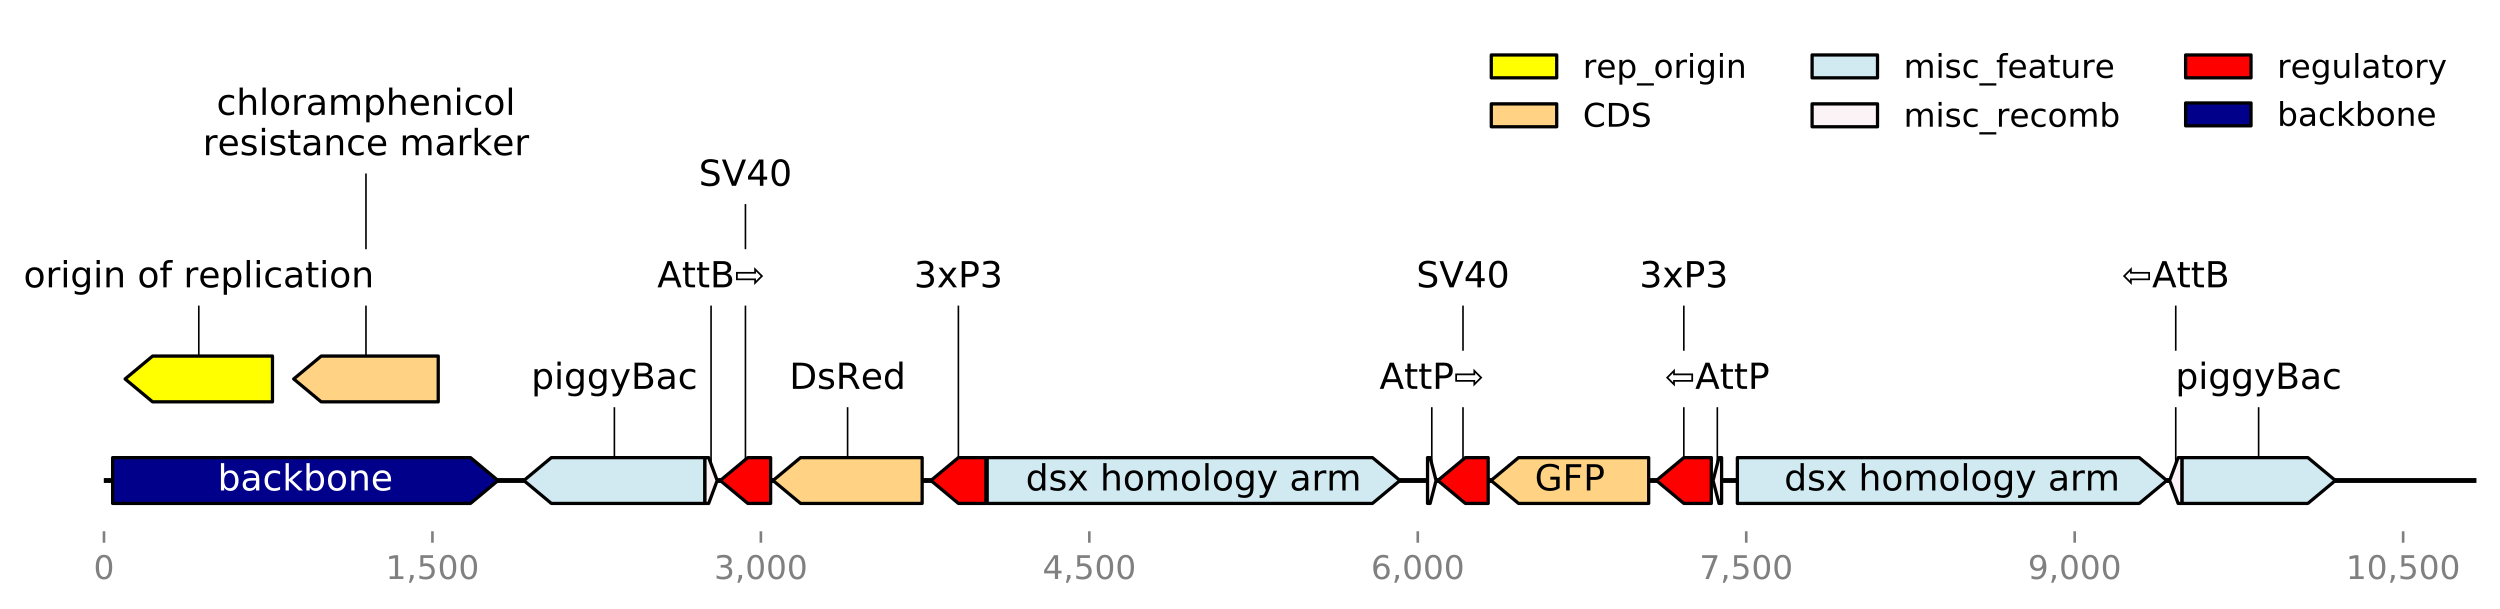 <?xml version="1.0" encoding="utf-8" standalone="no"?>
<!DOCTYPE svg PUBLIC "-//W3C//DTD SVG 1.1//EN"
  "http://www.w3.org/Graphics/SVG/1.1/DTD/svg11.dtd">
<!-- Created with matplotlib (https://matplotlib.org/) -->
<svg height="186.31pt" version="1.1" viewBox="0 0 764.337 186.31" width="764.337pt" xmlns="http://www.w3.org/2000/svg" xmlns:xlink="http://www.w3.org/1999/xlink">
 <defs>
  <style type="text/css">
*{stroke-linecap:butt;stroke-linejoin:round;}
  </style>
 </defs>
 <g id="figure_1">
  <g id="patch_1">
   <path d="M 0 186.31 
L 764.337 186.31 
L 764.337 0 
L 0 0 
z
" style="fill:#ffffff;"/>
  </g>
  <g id="axes_1">
   <g id="line2d_1">
    <path clip-path="url(#p35cccbe21a)" d="M 31.737 146.909 
L 757.137 146.909 
" style="fill:none;stroke:#000000;stroke-linecap:square;stroke-width:1.5;"/>
   </g>
   <g id="line2d_2">
    <path clip-path="url(#p35cccbe21a)" d="M 187.841 115.862 
L 187.841 146.909 
" style="fill:none;stroke:#000000;stroke-linecap:square;stroke-width:0.5;"/>
   </g>
   <g id="line2d_3">
    <path clip-path="url(#p35cccbe21a)" d="M 690.539 115.862 
L 690.539 146.909 
" style="fill:none;stroke:#000000;stroke-linecap:square;stroke-width:0.5;"/>
   </g>
   <g id="line2d_4">
    <path clip-path="url(#p35cccbe21a)" d="M 259.139 115.862 
L 259.139 146.909 
" style="fill:none;stroke:#000000;stroke-linecap:square;stroke-width:0.5;"/>
   </g>
   <g id="line2d_5">
    <path clip-path="url(#p35cccbe21a)" d="M 60.778 84.816 
L 60.778 115.862 
" style="fill:none;stroke:#000000;stroke-linecap:square;stroke-width:0.5;"/>
   </g>
   <g id="line2d_6">
    <path clip-path="url(#p35cccbe21a)" d="M 111.891 38.246 
L 111.891 115.862 
" style="fill:none;stroke:#000000;stroke-linecap:square;stroke-width:0.5;"/>
   </g>
   <g id="line2d_7">
    <path clip-path="url(#p35cccbe21a)" d="M 293.013 84.816 
L 293.013 146.909 
" style="fill:none;stroke:#000000;stroke-linecap:square;stroke-width:0.5;"/>
   </g>
   <g id="line2d_8">
    <path clip-path="url(#p35cccbe21a)" d="M 514.805 84.816 
L 514.805 146.909 
" style="fill:none;stroke:#000000;stroke-linecap:square;stroke-width:0.5;"/>
   </g>
   <g id="line2d_9">
    <path clip-path="url(#p35cccbe21a)" d="M 227.908 53.77 
L 227.908 146.909 
" style="fill:none;stroke:#000000;stroke-linecap:square;stroke-width:0.5;"/>
   </g>
   <g id="line2d_10">
    <path clip-path="url(#p35cccbe21a)" d="M 447.29 84.816 
L 447.29 146.909 
" style="fill:none;stroke:#000000;stroke-linecap:square;stroke-width:0.5;"/>
   </g>
   <g id="line2d_11">
    <path clip-path="url(#p35cccbe21a)" d="M 217.398 84.816 
L 217.398 146.909 
" style="fill:none;stroke:#000000;stroke-linecap:square;stroke-width:0.5;"/>
   </g>
   <g id="line2d_12">
    <path clip-path="url(#p35cccbe21a)" d="M 665.2 84.816 
L 665.2 146.909 
" style="fill:none;stroke:#000000;stroke-linecap:square;stroke-width:0.5;"/>
   </g>
   <g id="line2d_13">
    <path clip-path="url(#p35cccbe21a)" d="M 437.751 115.862 
L 437.751 146.909 
" style="fill:none;stroke:#000000;stroke-linecap:square;stroke-width:0.5;"/>
   </g>
   <g id="line2d_14">
    <path clip-path="url(#p35cccbe21a)" d="M 525.048 115.862 
L 525.048 146.909 
" style="fill:none;stroke:#000000;stroke-linecap:square;stroke-width:0.5;"/>
   </g>
   <g id="patch_2">
    <path clip-path="url(#p35cccbe21a)" d="M 531.174 139.909 
Q 592.614 139.909 654.053 139.909 
L 654.053 139.909 
Q 658.254 143.409 662.455 146.909 
Q 658.254 150.409 654.053 153.909 
L 654.053 153.909 
Q 592.614 153.909 531.174 153.909 
L 531.174 139.909 
z
" style="fill:#d1e9f1;stroke:#000000;stroke-linecap:round;"/>
   </g>
   <g id="patch_3">
    <path clip-path="url(#p35cccbe21a)" d="M 301.817 139.909 
Q 360.714 139.909 419.611 139.909 
L 419.611 139.909 
Q 423.81 143.409 428.01 146.909 
Q 423.81 150.409 419.611 153.909 
L 419.611 153.909 
Q 360.714 153.909 301.817 153.909 
L 301.817 139.909 
z
" style="fill:#d1e9f1;stroke:#000000;stroke-linecap:round;"/>
   </g>
   <g id="patch_4">
    <path clip-path="url(#p35cccbe21a)" d="M 34.434 139.909 
Q 89.145 139.909 143.856 139.909 
L 143.856 139.909 
Q 148.058 143.409 152.259 146.909 
Q 148.058 150.409 143.856 153.909 
L 143.856 153.909 
Q 89.145 153.909 34.434 153.909 
L 34.434 139.909 
z
" style="fill:#00008b;stroke:#000000;stroke-linecap:round;"/>
   </g>
   <g id="patch_5">
    <path clip-path="url(#p35cccbe21a)" d="M 215.523 153.909 
Q 192.04 153.909 168.556 153.909 
L 168.556 153.909 
Q 164.358 150.409 160.159 146.909 
Q 164.358 143.409 168.556 139.909 
L 168.556 139.909 
Q 192.04 139.909 215.523 139.909 
L 215.523 153.909 
z
" style="fill:#d1e9f1;stroke:#000000;stroke-linecap:round;"/>
   </g>
   <g id="patch_6">
    <path clip-path="url(#p35cccbe21a)" d="M 504.061 153.909 
Q 484.16 153.909 464.259 153.909 
L 464.259 153.909 
Q 460.059 150.409 455.86 146.909 
Q 460.059 143.409 464.259 139.909 
L 464.259 139.909 
Q 484.16 139.909 504.061 139.909 
L 504.061 153.909 
z
" style="fill:#ffd383;stroke:#000000;stroke-linecap:round;"/>
   </g>
   <g id="patch_7">
    <path clip-path="url(#p35cccbe21a)" d="M 667.074 139.909 
Q 686.338 139.909 705.602 139.909 
L 705.602 139.909 
Q 709.803 143.409 714.003 146.909 
Q 709.803 150.409 705.602 153.909 
L 705.602 153.909 
Q 686.338 153.909 667.074 153.909 
L 667.074 139.909 
z
" style="fill:#d1e9f1;stroke:#000000;stroke-linecap:round;"/>
   </g>
   <g id="patch_8">
    <path clip-path="url(#p35cccbe21a)" d="M 281.934 153.909 
Q 263.339 153.909 244.744 153.909 
L 244.744 153.909 
Q 240.544 150.409 236.344 146.909 
Q 240.544 143.409 244.744 139.909 
L 244.744 139.909 
Q 263.339 139.909 281.934 139.909 
L 281.934 153.909 
z
" style="fill:#ffd383;stroke:#000000;stroke-linecap:round;"/>
   </g>
   <g id="patch_9">
    <path clip-path="url(#p35cccbe21a)" d="M 83.305 122.862 
Q 64.978 122.862 46.651 122.862 
L 46.651 122.862 
Q 42.451 119.362 38.25 115.862 
Q 42.451 112.362 46.651 108.862 
L 46.651 108.862 
Q 64.978 108.862 83.305 108.862 
L 83.305 122.862 
z
" style="fill:#ffff00;stroke:#000000;stroke-linecap:round;"/>
   </g>
   <g id="patch_10">
    <path clip-path="url(#p35cccbe21a)" d="M 133.983 122.862 
Q 116.091 122.862 98.199 122.862 
L 98.199 122.862 
Q 93.999 119.362 89.799 115.862 
Q 93.999 112.362 98.199 108.862 
L 98.199 108.862 
Q 116.091 108.862 133.983 108.862 
L 133.983 122.862 
z
" style="fill:#ffd383;stroke:#000000;stroke-linecap:round;"/>
   </g>
   <g id="patch_11">
    <path clip-path="url(#p35cccbe21a)" d="M 301.415 153.909 
Q 297.212 153.909 293.009 153.909 
L 293.009 153.909 
Q 288.81 150.409 284.612 146.909 
Q 288.81 143.409 293.009 139.909 
L 293.009 139.909 
Q 297.212 139.909 301.415 139.909 
L 301.415 153.909 
z
" style="fill:#ff0000;stroke:#000000;stroke-linecap:round;"/>
   </g>
   <g id="patch_12">
    <path clip-path="url(#p35cccbe21a)" d="M 523.207 153.909 
Q 519.004 153.909 514.801 153.909 
L 514.801 153.909 
Q 510.603 150.409 506.404 146.909 
Q 510.603 143.409 514.801 139.909 
L 514.801 139.909 
Q 519.004 139.909 523.207 139.909 
L 523.207 153.909 
z
" style="fill:#ff0000;stroke:#000000;stroke-linecap:round;"/>
   </g>
   <g id="patch_13">
    <path clip-path="url(#p35cccbe21a)" d="M 235.607 153.909 
Q 232.109 153.909 228.611 153.909 
L 228.611 153.909 
Q 224.41 150.409 220.21 146.909 
Q 224.41 143.409 228.611 139.909 
L 228.611 139.909 
Q 232.109 139.909 235.607 139.909 
L 235.607 153.909 
z
" style="fill:#ff0000;stroke:#000000;stroke-linecap:round;"/>
   </g>
   <g id="patch_14">
    <path clip-path="url(#p35cccbe21a)" d="M 454.989 153.909 
Q 451.491 153.909 447.993 153.909 
L 447.993 153.909 
Q 443.793 150.409 439.592 146.909 
Q 443.793 143.409 447.993 139.909 
L 447.993 139.909 
Q 451.491 139.909 454.989 139.909 
L 454.989 153.909 
z
" style="fill:#ff0000;stroke:#000000;stroke-linecap:round;"/>
   </g>
   <g id="patch_15">
    <path clip-path="url(#p35cccbe21a)" d="M 215.523 139.909 
Q 216.096 139.909 216.669 139.909 
L 216.669 139.909 
Q 217.971 143.409 219.272 146.909 
Q 217.971 150.409 216.669 153.909 
L 216.669 153.909 
Q 216.096 153.909 215.523 153.909 
L 215.523 139.909 
z
" style="fill:#fbf3f6;stroke:#000000;stroke-linecap:round;"/>
   </g>
   <g id="patch_16">
    <path clip-path="url(#p35cccbe21a)" d="M 667.074 153.909 
Q 666.501 153.909 665.928 153.909 
L 665.928 153.909 
Q 664.627 150.409 663.325 146.909 
Q 664.627 143.409 665.928 139.909 
L 665.928 139.909 
Q 666.501 139.909 667.074 139.909 
L 667.074 153.909 
z
" style="fill:#fbf3f6;stroke:#000000;stroke-linecap:round;"/>
   </g>
   <g id="patch_17">
    <path clip-path="url(#p35cccbe21a)" d="M 436.445 139.909 
Q 436.844 139.909 437.243 139.909 
L 437.243 139.909 
Q 438.15 143.409 439.056 146.909 
Q 438.15 150.409 437.243 153.909 
L 437.243 153.909 
Q 436.844 153.909 436.445 153.909 
L 436.445 139.909 
z
" style="fill:#fbf3f6;stroke:#000000;stroke-linecap:round;"/>
   </g>
   <g id="patch_18">
    <path clip-path="url(#p35cccbe21a)" d="M 526.354 153.909 
Q 525.955 153.909 525.556 153.909 
L 525.556 153.909 
Q 524.649 150.409 523.743 146.909 
Q 524.649 143.409 525.556 139.909 
L 525.556 139.909 
Q 525.955 139.909 526.354 139.909 
L 526.354 153.909 
z
" style="fill:#fbf3f6;stroke:#000000;stroke-linecap:round;"/>
   </g>
   <g id="matplotlib.axis_1">
    <g id="xtick_1">
     <g id="line2d_15">
      <defs>
       <path d="M 0 0 
L 0 3.5 
" id="m5d78710457" style="stroke:#808080;stroke-width:0.8;"/>
      </defs>
      <g>
       <use style="fill:#808080;stroke:#808080;stroke-width:0.8;" x="31.79" xlink:href="#m5d78710457" y="162.432"/>
      </g>
     </g>
     <g id="text_1">
      <!-- 0 -->
      <defs>
       <path d="M 31.781 66.406 
Q 24.172 66.406 20.328 58.906 
Q 16.5 51.422 16.5 36.375 
Q 16.5 21.391 20.328 13.891 
Q 24.172 6.391 31.781 6.391 
Q 39.453 6.391 43.281 13.891 
Q 47.125 21.391 47.125 36.375 
Q 47.125 51.422 43.281 58.906 
Q 39.453 66.406 31.781 66.406 
z
M 31.781 74.219 
Q 44.047 74.219 50.516 64.516 
Q 56.984 54.828 56.984 36.375 
Q 56.984 17.969 50.516 8.266 
Q 44.047 -1.422 31.781 -1.422 
Q 19.531 -1.422 13.062 8.266 
Q 6.594 17.969 6.594 36.375 
Q 6.594 54.828 13.062 64.516 
Q 19.531 74.219 31.781 74.219 
z
" id="DejaVuSans-48"/>
      </defs>
      <g style="fill:#808080;" transform="translate(28.609 177.03)scale(0.1 -0.1)">
       <use xlink:href="#DejaVuSans-48"/>
      </g>
     </g>
    </g>
    <g id="xtick_2">
     <g id="line2d_16">
      <g>
       <use style="fill:#808080;stroke:#808080;stroke-width:0.8;" x="132.209" xlink:href="#m5d78710457" y="162.432"/>
      </g>
     </g>
     <g id="text_2">
      <!-- 1,500 -->
      <defs>
       <path d="M 12.406 8.297 
L 28.516 8.297 
L 28.516 63.922 
L 10.984 60.406 
L 10.984 69.391 
L 28.422 72.906 
L 38.281 72.906 
L 38.281 8.297 
L 54.391 8.297 
L 54.391 0 
L 12.406 0 
z
" id="DejaVuSans-49"/>
       <path d="M 11.719 12.406 
L 22.016 12.406 
L 22.016 4 
L 14.016 -11.625 
L 7.719 -11.625 
L 11.719 4 
z
" id="DejaVuSans-44"/>
       <path d="M 10.797 72.906 
L 49.516 72.906 
L 49.516 64.594 
L 19.828 64.594 
L 19.828 46.734 
Q 21.969 47.469 24.109 47.828 
Q 26.266 48.188 28.422 48.188 
Q 40.625 48.188 47.75 41.5 
Q 54.891 34.812 54.891 23.391 
Q 54.891 11.625 47.562 5.094 
Q 40.234 -1.422 26.906 -1.422 
Q 22.312 -1.422 17.547 -0.641 
Q 12.797 0.141 7.719 1.703 
L 7.719 11.625 
Q 12.109 9.234 16.797 8.062 
Q 21.484 6.891 26.703 6.891 
Q 35.156 6.891 40.078 11.328 
Q 45.016 15.766 45.016 23.391 
Q 45.016 31 40.078 35.438 
Q 35.156 39.891 26.703 39.891 
Q 22.75 39.891 18.812 39.016 
Q 14.891 38.141 10.797 36.281 
z
" id="DejaVuSans-53"/>
      </defs>
      <g style="fill:#808080;" transform="translate(117.895 177.03)scale(0.1 -0.1)">
       <use xlink:href="#DejaVuSans-49"/>
       <use x="63.623" xlink:href="#DejaVuSans-44"/>
       <use x="95.41" xlink:href="#DejaVuSans-53"/>
       <use x="159.033" xlink:href="#DejaVuSans-48"/>
       <use x="222.656" xlink:href="#DejaVuSans-48"/>
      </g>
     </g>
    </g>
    <g id="xtick_3">
     <g id="line2d_17">
      <g>
       <use style="fill:#808080;stroke:#808080;stroke-width:0.8;" x="232.628" xlink:href="#m5d78710457" y="162.432"/>
      </g>
     </g>
     <g id="text_3">
      <!-- 3,000 -->
      <defs>
       <path d="M 40.578 39.312 
Q 47.656 37.797 51.625 33 
Q 55.609 28.219 55.609 21.188 
Q 55.609 10.406 48.188 4.484 
Q 40.766 -1.422 27.094 -1.422 
Q 22.516 -1.422 17.656 -0.516 
Q 12.797 0.391 7.625 2.203 
L 7.625 11.719 
Q 11.719 9.328 16.594 8.109 
Q 21.484 6.891 26.812 6.891 
Q 36.078 6.891 40.938 10.547 
Q 45.797 14.203 45.797 21.188 
Q 45.797 27.641 41.281 31.266 
Q 36.766 34.906 28.719 34.906 
L 20.219 34.906 
L 20.219 43.016 
L 29.109 43.016 
Q 36.375 43.016 40.234 45.922 
Q 44.094 48.828 44.094 54.297 
Q 44.094 59.906 40.109 62.906 
Q 36.141 65.922 28.719 65.922 
Q 24.656 65.922 20.016 65.031 
Q 15.375 64.156 9.812 62.312 
L 9.812 71.094 
Q 15.438 72.656 20.344 73.438 
Q 25.25 74.219 29.594 74.219 
Q 40.828 74.219 47.359 69.109 
Q 53.906 64.016 53.906 55.328 
Q 53.906 49.266 50.438 45.094 
Q 46.969 40.922 40.578 39.312 
z
" id="DejaVuSans-51"/>
      </defs>
      <g style="fill:#808080;" transform="translate(218.314 177.03)scale(0.1 -0.1)">
       <use xlink:href="#DejaVuSans-51"/>
       <use x="63.623" xlink:href="#DejaVuSans-44"/>
       <use x="95.41" xlink:href="#DejaVuSans-48"/>
       <use x="159.033" xlink:href="#DejaVuSans-48"/>
       <use x="222.656" xlink:href="#DejaVuSans-48"/>
      </g>
     </g>
    </g>
    <g id="xtick_4">
     <g id="line2d_18">
      <g>
       <use style="fill:#808080;stroke:#808080;stroke-width:0.8;" x="333.047" xlink:href="#m5d78710457" y="162.432"/>
      </g>
     </g>
     <g id="text_4">
      <!-- 4,500 -->
      <defs>
       <path d="M 37.797 64.312 
L 12.891 25.391 
L 37.797 25.391 
z
M 35.203 72.906 
L 47.609 72.906 
L 47.609 25.391 
L 58.016 25.391 
L 58.016 17.188 
L 47.609 17.188 
L 47.609 0 
L 37.797 0 
L 37.797 17.188 
L 4.891 17.188 
L 4.891 26.703 
z
" id="DejaVuSans-52"/>
      </defs>
      <g style="fill:#808080;" transform="translate(318.733 177.03)scale(0.1 -0.1)">
       <use xlink:href="#DejaVuSans-52"/>
       <use x="63.623" xlink:href="#DejaVuSans-44"/>
       <use x="95.41" xlink:href="#DejaVuSans-53"/>
       <use x="159.033" xlink:href="#DejaVuSans-48"/>
       <use x="222.656" xlink:href="#DejaVuSans-48"/>
      </g>
     </g>
    </g>
    <g id="xtick_5">
     <g id="line2d_19">
      <g>
       <use style="fill:#808080;stroke:#808080;stroke-width:0.8;" x="433.466" xlink:href="#m5d78710457" y="162.432"/>
      </g>
     </g>
     <g id="text_5">
      <!-- 6,000 -->
      <defs>
       <path d="M 33.016 40.375 
Q 26.375 40.375 22.484 35.828 
Q 18.609 31.297 18.609 23.391 
Q 18.609 15.531 22.484 10.953 
Q 26.375 6.391 33.016 6.391 
Q 39.656 6.391 43.531 10.953 
Q 47.406 15.531 47.406 23.391 
Q 47.406 31.297 43.531 35.828 
Q 39.656 40.375 33.016 40.375 
z
M 52.594 71.297 
L 52.594 62.312 
Q 48.875 64.062 45.094 64.984 
Q 41.312 65.922 37.594 65.922 
Q 27.828 65.922 22.672 59.328 
Q 17.531 52.734 16.797 39.406 
Q 19.672 43.656 24.016 45.922 
Q 28.375 48.188 33.594 48.188 
Q 44.578 48.188 50.953 41.516 
Q 57.328 34.859 57.328 23.391 
Q 57.328 12.156 50.688 5.359 
Q 44.047 -1.422 33.016 -1.422 
Q 20.359 -1.422 13.672 8.266 
Q 6.984 17.969 6.984 36.375 
Q 6.984 53.656 15.188 63.938 
Q 23.391 74.219 37.203 74.219 
Q 40.922 74.219 44.703 73.484 
Q 48.484 72.75 52.594 71.297 
z
" id="DejaVuSans-54"/>
      </defs>
      <g style="fill:#808080;" transform="translate(419.152 177.03)scale(0.1 -0.1)">
       <use xlink:href="#DejaVuSans-54"/>
       <use x="63.623" xlink:href="#DejaVuSans-44"/>
       <use x="95.41" xlink:href="#DejaVuSans-48"/>
       <use x="159.033" xlink:href="#DejaVuSans-48"/>
       <use x="222.656" xlink:href="#DejaVuSans-48"/>
      </g>
     </g>
    </g>
    <g id="xtick_6">
     <g id="line2d_20">
      <g>
       <use style="fill:#808080;stroke:#808080;stroke-width:0.8;" x="533.885" xlink:href="#m5d78710457" y="162.432"/>
      </g>
     </g>
     <g id="text_6">
      <!-- 7,500 -->
      <defs>
       <path d="M 8.203 72.906 
L 55.078 72.906 
L 55.078 68.703 
L 28.609 0 
L 18.312 0 
L 43.219 64.594 
L 8.203 64.594 
z
" id="DejaVuSans-55"/>
      </defs>
      <g style="fill:#808080;" transform="translate(519.571 177.03)scale(0.1 -0.1)">
       <use xlink:href="#DejaVuSans-55"/>
       <use x="63.623" xlink:href="#DejaVuSans-44"/>
       <use x="95.41" xlink:href="#DejaVuSans-53"/>
       <use x="159.033" xlink:href="#DejaVuSans-48"/>
       <use x="222.656" xlink:href="#DejaVuSans-48"/>
      </g>
     </g>
    </g>
    <g id="xtick_7">
     <g id="line2d_21">
      <g>
       <use style="fill:#808080;stroke:#808080;stroke-width:0.8;" x="634.304" xlink:href="#m5d78710457" y="162.432"/>
      </g>
     </g>
     <g id="text_7">
      <!-- 9,000 -->
      <defs>
       <path d="M 10.984 1.516 
L 10.984 10.5 
Q 14.703 8.734 18.5 7.812 
Q 22.312 6.891 25.984 6.891 
Q 35.75 6.891 40.891 13.453 
Q 46.047 20.016 46.781 33.406 
Q 43.953 29.203 39.594 26.953 
Q 35.25 24.703 29.984 24.703 
Q 19.047 24.703 12.672 31.312 
Q 6.297 37.938 6.297 49.422 
Q 6.297 60.641 12.938 67.422 
Q 19.578 74.219 30.609 74.219 
Q 43.266 74.219 49.922 64.516 
Q 56.594 54.828 56.594 36.375 
Q 56.594 19.141 48.406 8.859 
Q 40.234 -1.422 26.422 -1.422 
Q 22.703 -1.422 18.891 -0.688 
Q 15.094 0.047 10.984 1.516 
z
M 30.609 32.422 
Q 37.25 32.422 41.125 36.953 
Q 45.016 41.5 45.016 49.422 
Q 45.016 57.281 41.125 61.844 
Q 37.25 66.406 30.609 66.406 
Q 23.969 66.406 20.094 61.844 
Q 16.219 57.281 16.219 49.422 
Q 16.219 41.5 20.094 36.953 
Q 23.969 32.422 30.609 32.422 
z
" id="DejaVuSans-57"/>
      </defs>
      <g style="fill:#808080;" transform="translate(619.99 177.03)scale(0.1 -0.1)">
       <use xlink:href="#DejaVuSans-57"/>
       <use x="63.623" xlink:href="#DejaVuSans-44"/>
       <use x="95.41" xlink:href="#DejaVuSans-48"/>
       <use x="159.033" xlink:href="#DejaVuSans-48"/>
       <use x="222.656" xlink:href="#DejaVuSans-48"/>
      </g>
     </g>
    </g>
    <g id="xtick_8">
     <g id="line2d_22">
      <g>
       <use style="fill:#808080;stroke:#808080;stroke-width:0.8;" x="734.723" xlink:href="#m5d78710457" y="162.432"/>
      </g>
     </g>
     <g id="text_8">
      <!-- 10,500 -->
      <g style="fill:#808080;" transform="translate(717.228 177.03)scale(0.1 -0.1)">
       <use xlink:href="#DejaVuSans-49"/>
       <use x="63.623" xlink:href="#DejaVuSans-48"/>
       <use x="127.246" xlink:href="#DejaVuSans-44"/>
       <use x="159.033" xlink:href="#DejaVuSans-53"/>
       <use x="222.656" xlink:href="#DejaVuSans-48"/>
       <use x="286.279" xlink:href="#DejaVuSans-48"/>
      </g>
     </g>
    </g>
   </g>
   <g id="text_9">
    <!-- dsx homology arm -->
    <defs>
     <path d="M 45.406 46.391 
L 45.406 75.984 
L 54.391 75.984 
L 54.391 0 
L 45.406 0 
L 45.406 8.203 
Q 42.578 3.328 38.25 0.953 
Q 33.938 -1.422 27.875 -1.422 
Q 17.969 -1.422 11.734 6.484 
Q 5.516 14.406 5.516 27.297 
Q 5.516 40.188 11.734 48.094 
Q 17.969 56 27.875 56 
Q 33.938 56 38.25 53.625 
Q 42.578 51.266 45.406 46.391 
z
M 14.797 27.297 
Q 14.797 17.391 18.875 11.75 
Q 22.953 6.109 30.078 6.109 
Q 37.203 6.109 41.297 11.75 
Q 45.406 17.391 45.406 27.297 
Q 45.406 37.203 41.297 42.844 
Q 37.203 48.484 30.078 48.484 
Q 22.953 48.484 18.875 42.844 
Q 14.797 37.203 14.797 27.297 
z
" id="DejaVuSans-100"/>
     <path d="M 44.281 53.078 
L 44.281 44.578 
Q 40.484 46.531 36.375 47.5 
Q 32.281 48.484 27.875 48.484 
Q 21.188 48.484 17.844 46.438 
Q 14.5 44.391 14.5 40.281 
Q 14.5 37.156 16.891 35.375 
Q 19.281 33.594 26.516 31.984 
L 29.594 31.297 
Q 39.156 29.25 43.188 25.516 
Q 47.219 21.781 47.219 15.094 
Q 47.219 7.469 41.188 3.016 
Q 35.156 -1.422 24.609 -1.422 
Q 20.219 -1.422 15.453 -0.562 
Q 10.688 0.297 5.422 2 
L 5.422 11.281 
Q 10.406 8.688 15.234 7.391 
Q 20.062 6.109 24.812 6.109 
Q 31.156 6.109 34.562 8.281 
Q 37.984 10.453 37.984 14.406 
Q 37.984 18.062 35.516 20.016 
Q 33.062 21.969 24.703 23.781 
L 21.578 24.516 
Q 13.234 26.266 9.516 29.906 
Q 5.812 33.547 5.812 39.891 
Q 5.812 47.609 11.281 51.797 
Q 16.75 56 26.812 56 
Q 31.781 56 36.172 55.266 
Q 40.578 54.547 44.281 53.078 
z
" id="DejaVuSans-115"/>
     <path d="M 54.891 54.688 
L 35.109 28.078 
L 55.906 0 
L 45.312 0 
L 29.391 21.484 
L 13.484 0 
L 2.875 0 
L 24.125 28.609 
L 4.688 54.688 
L 15.281 54.688 
L 29.781 35.203 
L 44.281 54.688 
z
" id="DejaVuSans-120"/>
     <path id="DejaVuSans-32"/>
     <path d="M 54.891 33.016 
L 54.891 0 
L 45.906 0 
L 45.906 32.719 
Q 45.906 40.484 42.875 44.328 
Q 39.844 48.188 33.797 48.188 
Q 26.516 48.188 22.312 43.547 
Q 18.109 38.922 18.109 30.906 
L 18.109 0 
L 9.078 0 
L 9.078 75.984 
L 18.109 75.984 
L 18.109 46.188 
Q 21.344 51.125 25.703 53.562 
Q 30.078 56 35.797 56 
Q 45.219 56 50.047 50.172 
Q 54.891 44.344 54.891 33.016 
z
" id="DejaVuSans-104"/>
     <path d="M 30.609 48.391 
Q 23.391 48.391 19.188 42.75 
Q 14.984 37.109 14.984 27.297 
Q 14.984 17.484 19.156 11.844 
Q 23.344 6.203 30.609 6.203 
Q 37.797 6.203 41.984 11.859 
Q 46.188 17.531 46.188 27.297 
Q 46.188 37.016 41.984 42.703 
Q 37.797 48.391 30.609 48.391 
z
M 30.609 56 
Q 42.328 56 49.016 48.375 
Q 55.719 40.766 55.719 27.297 
Q 55.719 13.875 49.016 6.219 
Q 42.328 -1.422 30.609 -1.422 
Q 18.844 -1.422 12.172 6.219 
Q 5.516 13.875 5.516 27.297 
Q 5.516 40.766 12.172 48.375 
Q 18.844 56 30.609 56 
z
" id="DejaVuSans-111"/>
     <path d="M 52 44.188 
Q 55.375 50.25 60.062 53.125 
Q 64.75 56 71.094 56 
Q 79.641 56 84.281 50.016 
Q 88.922 44.047 88.922 33.016 
L 88.922 0 
L 79.891 0 
L 79.891 32.719 
Q 79.891 40.578 77.094 44.375 
Q 74.312 48.188 68.609 48.188 
Q 61.625 48.188 57.562 43.547 
Q 53.516 38.922 53.516 30.906 
L 53.516 0 
L 44.484 0 
L 44.484 32.719 
Q 44.484 40.625 41.703 44.406 
Q 38.922 48.188 33.109 48.188 
Q 26.219 48.188 22.156 43.531 
Q 18.109 38.875 18.109 30.906 
L 18.109 0 
L 9.078 0 
L 9.078 54.688 
L 18.109 54.688 
L 18.109 46.188 
Q 21.188 51.219 25.484 53.609 
Q 29.781 56 35.688 56 
Q 41.656 56 45.828 52.969 
Q 50 49.953 52 44.188 
z
" id="DejaVuSans-109"/>
     <path d="M 9.422 75.984 
L 18.406 75.984 
L 18.406 0 
L 9.422 0 
z
" id="DejaVuSans-108"/>
     <path d="M 45.406 27.984 
Q 45.406 37.75 41.375 43.109 
Q 37.359 48.484 30.078 48.484 
Q 22.859 48.484 18.828 43.109 
Q 14.797 37.75 14.797 27.984 
Q 14.797 18.266 18.828 12.891 
Q 22.859 7.516 30.078 7.516 
Q 37.359 7.516 41.375 12.891 
Q 45.406 18.266 45.406 27.984 
z
M 54.391 6.781 
Q 54.391 -7.172 48.188 -13.984 
Q 42 -20.797 29.203 -20.797 
Q 24.469 -20.797 20.266 -20.094 
Q 16.062 -19.391 12.109 -17.922 
L 12.109 -9.188 
Q 16.062 -11.328 19.922 -12.344 
Q 23.781 -13.375 27.781 -13.375 
Q 36.625 -13.375 41.016 -8.766 
Q 45.406 -4.156 45.406 5.172 
L 45.406 9.625 
Q 42.625 4.781 38.281 2.391 
Q 33.938 0 27.875 0 
Q 17.828 0 11.672 7.656 
Q 5.516 15.328 5.516 27.984 
Q 5.516 40.672 11.672 48.328 
Q 17.828 56 27.875 56 
Q 33.938 56 38.281 53.609 
Q 42.625 51.219 45.406 46.391 
L 45.406 54.688 
L 54.391 54.688 
z
" id="DejaVuSans-103"/>
     <path d="M 32.172 -5.078 
Q 28.375 -14.844 24.75 -17.812 
Q 21.141 -20.797 15.094 -20.797 
L 7.906 -20.797 
L 7.906 -13.281 
L 13.188 -13.281 
Q 16.891 -13.281 18.938 -11.516 
Q 21 -9.766 23.484 -3.219 
L 25.094 0.875 
L 2.984 54.688 
L 12.5 54.688 
L 29.594 11.922 
L 46.688 54.688 
L 56.203 54.688 
z
" id="DejaVuSans-121"/>
     <path d="M 34.281 27.484 
Q 23.391 27.484 19.188 25 
Q 14.984 22.516 14.984 16.5 
Q 14.984 11.719 18.141 8.906 
Q 21.297 6.109 26.703 6.109 
Q 34.188 6.109 38.703 11.406 
Q 43.219 16.703 43.219 25.484 
L 43.219 27.484 
z
M 52.203 31.203 
L 52.203 0 
L 43.219 0 
L 43.219 8.297 
Q 40.141 3.328 35.547 0.953 
Q 30.953 -1.422 24.312 -1.422 
Q 15.922 -1.422 10.953 3.297 
Q 6 8.016 6 15.922 
Q 6 25.141 12.172 29.828 
Q 18.359 34.516 30.609 34.516 
L 43.219 34.516 
L 43.219 35.406 
Q 43.219 41.609 39.141 45 
Q 35.062 48.391 27.688 48.391 
Q 23 48.391 18.547 47.266 
Q 14.109 46.141 10.016 43.891 
L 10.016 52.203 
Q 14.938 54.109 19.578 55.047 
Q 24.219 56 28.609 56 
Q 40.484 56 46.344 49.844 
Q 52.203 43.703 52.203 31.203 
z
" id="DejaVuSans-97"/>
     <path d="M 41.109 46.297 
Q 39.594 47.172 37.812 47.578 
Q 36.031 48 33.891 48 
Q 26.266 48 22.188 43.047 
Q 18.109 38.094 18.109 28.812 
L 18.109 0 
L 9.078 0 
L 9.078 54.688 
L 18.109 54.688 
L 18.109 46.188 
Q 20.953 51.172 25.484 53.578 
Q 30.031 56 36.531 56 
Q 37.453 56 38.578 55.875 
Q 39.703 55.766 41.062 55.516 
z
" id="DejaVuSans-114"/>
    </defs>
    <g transform="translate(545.504 149.944)scale(0.11 -0.11)">
     <use xlink:href="#DejaVuSans-100"/>
     <use x="63.477" xlink:href="#DejaVuSans-115"/>
     <use x="115.576" xlink:href="#DejaVuSans-120"/>
     <use x="174.756" xlink:href="#DejaVuSans-32"/>
     <use x="206.543" xlink:href="#DejaVuSans-104"/>
     <use x="269.922" xlink:href="#DejaVuSans-111"/>
     <use x="331.104" xlink:href="#DejaVuSans-109"/>
     <use x="428.516" xlink:href="#DejaVuSans-111"/>
     <use x="489.697" xlink:href="#DejaVuSans-108"/>
     <use x="517.48" xlink:href="#DejaVuSans-111"/>
     <use x="578.662" xlink:href="#DejaVuSans-103"/>
     <use x="642.139" xlink:href="#DejaVuSans-121"/>
     <use x="701.318" xlink:href="#DejaVuSans-32"/>
     <use x="733.105" xlink:href="#DejaVuSans-97"/>
     <use x="794.385" xlink:href="#DejaVuSans-114"/>
     <use x="835.482" xlink:href="#DejaVuSans-109"/>
    </g>
   </g>
   <g id="text_10">
    <!-- dsx homology arm -->
    <g transform="translate(313.604 149.944)scale(0.11 -0.11)">
     <use xlink:href="#DejaVuSans-100"/>
     <use x="63.477" xlink:href="#DejaVuSans-115"/>
     <use x="115.576" xlink:href="#DejaVuSans-120"/>
     <use x="174.756" xlink:href="#DejaVuSans-32"/>
     <use x="206.543" xlink:href="#DejaVuSans-104"/>
     <use x="269.922" xlink:href="#DejaVuSans-111"/>
     <use x="331.104" xlink:href="#DejaVuSans-109"/>
     <use x="428.516" xlink:href="#DejaVuSans-111"/>
     <use x="489.697" xlink:href="#DejaVuSans-108"/>
     <use x="517.48" xlink:href="#DejaVuSans-111"/>
     <use x="578.662" xlink:href="#DejaVuSans-103"/>
     <use x="642.139" xlink:href="#DejaVuSans-121"/>
     <use x="701.318" xlink:href="#DejaVuSans-32"/>
     <use x="733.105" xlink:href="#DejaVuSans-97"/>
     <use x="794.385" xlink:href="#DejaVuSans-114"/>
     <use x="835.482" xlink:href="#DejaVuSans-109"/>
    </g>
   </g>
   <g id="text_11">
    <!-- backbone -->
    <defs>
     <path d="M 48.688 27.297 
Q 48.688 37.203 44.609 42.844 
Q 40.531 48.484 33.406 48.484 
Q 26.266 48.484 22.188 42.844 
Q 18.109 37.203 18.109 27.297 
Q 18.109 17.391 22.188 11.75 
Q 26.266 6.109 33.406 6.109 
Q 40.531 6.109 44.609 11.75 
Q 48.688 17.391 48.688 27.297 
z
M 18.109 46.391 
Q 20.953 51.266 25.266 53.625 
Q 29.594 56 35.594 56 
Q 45.562 56 51.781 48.094 
Q 58.016 40.188 58.016 27.297 
Q 58.016 14.406 51.781 6.484 
Q 45.562 -1.422 35.594 -1.422 
Q 29.594 -1.422 25.266 0.953 
Q 20.953 3.328 18.109 8.203 
L 18.109 0 
L 9.078 0 
L 9.078 75.984 
L 18.109 75.984 
z
" id="DejaVuSans-98"/>
     <path d="M 48.781 52.594 
L 48.781 44.188 
Q 44.969 46.297 41.141 47.344 
Q 37.312 48.391 33.406 48.391 
Q 24.656 48.391 19.812 42.844 
Q 14.984 37.312 14.984 27.297 
Q 14.984 17.281 19.812 11.734 
Q 24.656 6.203 33.406 6.203 
Q 37.312 6.203 41.141 7.25 
Q 44.969 8.297 48.781 10.406 
L 48.781 2.094 
Q 45.016 0.344 40.984 -0.531 
Q 36.969 -1.422 32.422 -1.422 
Q 20.062 -1.422 12.781 6.344 
Q 5.516 14.109 5.516 27.297 
Q 5.516 40.672 12.859 48.328 
Q 20.219 56 33.016 56 
Q 37.156 56 41.109 55.141 
Q 45.062 54.297 48.781 52.594 
z
" id="DejaVuSans-99"/>
     <path d="M 9.078 75.984 
L 18.109 75.984 
L 18.109 31.109 
L 44.922 54.688 
L 56.391 54.688 
L 27.391 29.109 
L 57.625 0 
L 45.906 0 
L 18.109 26.703 
L 18.109 0 
L 9.078 0 
z
" id="DejaVuSans-107"/>
     <path d="M 54.891 33.016 
L 54.891 0 
L 45.906 0 
L 45.906 32.719 
Q 45.906 40.484 42.875 44.328 
Q 39.844 48.188 33.797 48.188 
Q 26.516 48.188 22.312 43.547 
Q 18.109 38.922 18.109 30.906 
L 18.109 0 
L 9.078 0 
L 9.078 54.688 
L 18.109 54.688 
L 18.109 46.188 
Q 21.344 51.125 25.703 53.562 
Q 30.078 56 35.797 56 
Q 45.219 56 50.047 50.172 
Q 54.891 44.344 54.891 33.016 
z
" id="DejaVuSans-110"/>
     <path d="M 56.203 29.594 
L 56.203 25.203 
L 14.891 25.203 
Q 15.484 15.922 20.484 11.062 
Q 25.484 6.203 34.422 6.203 
Q 39.594 6.203 44.453 7.469 
Q 49.312 8.734 54.109 11.281 
L 54.109 2.781 
Q 49.266 0.734 44.188 -0.344 
Q 39.109 -1.422 33.891 -1.422 
Q 20.797 -1.422 13.156 6.188 
Q 5.516 13.812 5.516 26.812 
Q 5.516 40.234 12.766 48.109 
Q 20.016 56 32.328 56 
Q 43.359 56 49.781 48.891 
Q 56.203 41.797 56.203 29.594 
z
M 47.219 32.234 
Q 47.125 39.594 43.094 43.984 
Q 39.062 48.391 32.422 48.391 
Q 24.906 48.391 20.391 44.141 
Q 15.875 39.891 15.188 32.172 
z
" id="DejaVuSans-101"/>
    </defs>
    <g style="fill:#ffffff;" transform="translate(66.549 149.944)scale(0.11 -0.11)">
     <use xlink:href="#DejaVuSans-98"/>
     <use x="63.477" xlink:href="#DejaVuSans-97"/>
     <use x="124.756" xlink:href="#DejaVuSans-99"/>
     <use x="179.736" xlink:href="#DejaVuSans-107"/>
     <use x="237.646" xlink:href="#DejaVuSans-98"/>
     <use x="301.123" xlink:href="#DejaVuSans-111"/>
     <use x="362.305" xlink:href="#DejaVuSans-110"/>
     <use x="425.684" xlink:href="#DejaVuSans-101"/>
    </g>
   </g>
   <g id="text_12">
    <g id="patch_19">
     <path d="M 162.415 124.485 
L 213.268 124.485 
Q 216.568 124.485 216.568 121.185 
L 216.568 110.539 
Q 216.568 107.239 213.268 107.239 
L 162.415 107.239 
Q 159.115 107.239 159.115 110.539 
L 159.115 121.185 
Q 159.115 124.485 162.415 124.485 
z
" style="fill:#ffffff;"/>
    </g>
    <!-- piggyBac -->
    <defs>
     <path d="M 18.109 8.203 
L 18.109 -20.797 
L 9.078 -20.797 
L 9.078 54.688 
L 18.109 54.688 
L 18.109 46.391 
Q 20.953 51.266 25.266 53.625 
Q 29.594 56 35.594 56 
Q 45.562 56 51.781 48.094 
Q 58.016 40.188 58.016 27.297 
Q 58.016 14.406 51.781 6.484 
Q 45.562 -1.422 35.594 -1.422 
Q 29.594 -1.422 25.266 0.953 
Q 20.953 3.328 18.109 8.203 
z
M 48.688 27.297 
Q 48.688 37.203 44.609 42.844 
Q 40.531 48.484 33.406 48.484 
Q 26.266 48.484 22.188 42.844 
Q 18.109 37.203 18.109 27.297 
Q 18.109 17.391 22.188 11.75 
Q 26.266 6.109 33.406 6.109 
Q 40.531 6.109 44.609 11.75 
Q 48.688 17.391 48.688 27.297 
z
" id="DejaVuSans-112"/>
     <path d="M 9.422 54.688 
L 18.406 54.688 
L 18.406 0 
L 9.422 0 
z
M 9.422 75.984 
L 18.406 75.984 
L 18.406 64.594 
L 9.422 64.594 
z
" id="DejaVuSans-105"/>
     <path d="M 19.672 34.812 
L 19.672 8.109 
L 35.5 8.109 
Q 43.453 8.109 47.281 11.406 
Q 51.125 14.703 51.125 21.484 
Q 51.125 28.328 47.281 31.562 
Q 43.453 34.812 35.5 34.812 
z
M 19.672 64.797 
L 19.672 42.828 
L 34.281 42.828 
Q 41.5 42.828 45.031 45.531 
Q 48.578 48.25 48.578 53.812 
Q 48.578 59.328 45.031 62.062 
Q 41.5 64.797 34.281 64.797 
z
M 9.812 72.906 
L 35.016 72.906 
Q 46.297 72.906 52.391 68.219 
Q 58.5 63.531 58.5 54.891 
Q 58.5 48.188 55.375 44.234 
Q 52.25 40.281 46.188 39.312 
Q 53.469 37.75 57.5 32.781 
Q 61.531 27.828 61.531 20.406 
Q 61.531 10.641 54.891 5.312 
Q 48.25 0 35.984 0 
L 9.812 0 
z
" id="DejaVuSans-66"/>
    </defs>
    <g transform="translate(162.415 118.898)scale(0.11 -0.11)">
     <use xlink:href="#DejaVuSans-112"/>
     <use x="63.477" xlink:href="#DejaVuSans-105"/>
     <use x="91.26" xlink:href="#DejaVuSans-103"/>
     <use x="154.736" xlink:href="#DejaVuSans-103"/>
     <use x="218.213" xlink:href="#DejaVuSans-121"/>
     <use x="277.393" xlink:href="#DejaVuSans-66"/>
     <use x="345.996" xlink:href="#DejaVuSans-97"/>
     <use x="407.275" xlink:href="#DejaVuSans-99"/>
    </g>
   </g>
   <g id="text_13">
    <!-- GFP -->
    <defs>
     <path d="M 59.516 10.406 
L 59.516 29.984 
L 43.406 29.984 
L 43.406 38.094 
L 69.281 38.094 
L 69.281 6.781 
Q 63.578 2.734 56.688 0.656 
Q 49.812 -1.422 42 -1.422 
Q 24.906 -1.422 15.25 8.562 
Q 5.609 18.562 5.609 36.375 
Q 5.609 54.25 15.25 64.234 
Q 24.906 74.219 42 74.219 
Q 49.125 74.219 55.547 72.453 
Q 61.969 70.703 67.391 67.281 
L 67.391 56.781 
Q 61.922 61.422 55.766 63.766 
Q 49.609 66.109 42.828 66.109 
Q 29.438 66.109 22.719 58.641 
Q 16.016 51.172 16.016 36.375 
Q 16.016 21.625 22.719 14.156 
Q 29.438 6.688 42.828 6.688 
Q 48.047 6.688 52.141 7.594 
Q 56.25 8.5 59.516 10.406 
z
" id="DejaVuSans-71"/>
     <path d="M 9.812 72.906 
L 51.703 72.906 
L 51.703 64.594 
L 19.672 64.594 
L 19.672 43.109 
L 48.578 43.109 
L 48.578 34.812 
L 19.672 34.812 
L 19.672 0 
L 9.812 0 
z
" id="DejaVuSans-70"/>
     <path d="M 19.672 64.797 
L 19.672 37.406 
L 32.078 37.406 
Q 38.969 37.406 42.719 40.969 
Q 46.484 44.531 46.484 51.125 
Q 46.484 57.672 42.719 61.234 
Q 38.969 64.797 32.078 64.797 
z
M 9.812 72.906 
L 32.078 72.906 
Q 44.344 72.906 50.609 67.359 
Q 56.891 61.812 56.891 51.125 
Q 56.891 40.328 50.609 34.812 
Q 44.344 29.297 32.078 29.297 
L 19.672 29.297 
L 19.672 0 
L 9.812 0 
z
" id="DejaVuSans-80"/>
    </defs>
    <g transform="translate(469.219 149.944)scale(0.11 -0.11)">
     <use xlink:href="#DejaVuSans-71"/>
     <use x="77.49" xlink:href="#DejaVuSans-70"/>
     <use x="135.01" xlink:href="#DejaVuSans-80"/>
    </g>
   </g>
   <g id="text_14">
    <g id="patch_20">
     <path d="M 665.112 124.485 
L 715.965 124.485 
Q 719.265 124.485 719.265 121.185 
L 719.265 110.539 
Q 719.265 107.239 715.965 107.239 
L 665.112 107.239 
Q 661.812 107.239 661.812 110.539 
L 661.812 121.185 
Q 661.812 124.485 665.112 124.485 
z
" style="fill:#ffffff;"/>
    </g>
    <!-- piggyBac -->
    <g transform="translate(665.112 118.898)scale(0.11 -0.11)">
     <use xlink:href="#DejaVuSans-112"/>
     <use x="63.477" xlink:href="#DejaVuSans-105"/>
     <use x="91.26" xlink:href="#DejaVuSans-103"/>
     <use x="154.736" xlink:href="#DejaVuSans-103"/>
     <use x="218.213" xlink:href="#DejaVuSans-121"/>
     <use x="277.393" xlink:href="#DejaVuSans-66"/>
     <use x="345.996" xlink:href="#DejaVuSans-97"/>
     <use x="407.275" xlink:href="#DejaVuSans-99"/>
    </g>
   </g>
   <g id="text_15">
    <g id="patch_21">
     <path d="M 241.344 124.485 
L 276.933 124.485 
Q 280.233 124.485 280.233 121.185 
L 280.233 110.539 
Q 280.233 107.239 276.933 107.239 
L 241.344 107.239 
Q 238.044 107.239 238.044 110.539 
L 238.044 121.185 
Q 238.044 124.485 241.344 124.485 
z
" style="fill:#ffffff;"/>
    </g>
    <!-- DsRed -->
    <defs>
     <path d="M 19.672 64.797 
L 19.672 8.109 
L 31.594 8.109 
Q 46.688 8.109 53.688 14.938 
Q 60.688 21.781 60.688 36.531 
Q 60.688 51.172 53.688 57.984 
Q 46.688 64.797 31.594 64.797 
z
M 9.812 72.906 
L 30.078 72.906 
Q 51.266 72.906 61.172 64.094 
Q 71.094 55.281 71.094 36.531 
Q 71.094 17.672 61.125 8.828 
Q 51.172 0 30.078 0 
L 9.812 0 
z
" id="DejaVuSans-68"/>
     <path d="M 44.391 34.188 
Q 47.562 33.109 50.562 29.594 
Q 53.562 26.078 56.594 19.922 
L 66.609 0 
L 56 0 
L 46.688 18.703 
Q 43.062 26.031 39.672 28.422 
Q 36.281 30.812 30.422 30.812 
L 19.672 30.812 
L 19.672 0 
L 9.812 0 
L 9.812 72.906 
L 32.078 72.906 
Q 44.578 72.906 50.734 67.672 
Q 56.891 62.453 56.891 51.906 
Q 56.891 45.016 53.688 40.469 
Q 50.484 35.938 44.391 34.188 
z
M 19.672 64.797 
L 19.672 38.922 
L 32.078 38.922 
Q 39.203 38.922 42.844 42.219 
Q 46.484 45.516 46.484 51.906 
Q 46.484 58.297 42.844 61.547 
Q 39.203 64.797 32.078 64.797 
z
" id="DejaVuSans-82"/>
    </defs>
    <g transform="translate(241.344 118.898)scale(0.11 -0.11)">
     <use xlink:href="#DejaVuSans-68"/>
     <use x="77.002" xlink:href="#DejaVuSans-115"/>
     <use x="129.102" xlink:href="#DejaVuSans-82"/>
     <use x="198.521" xlink:href="#DejaVuSans-101"/>
     <use x="260.045" xlink:href="#DejaVuSans-100"/>
    </g>
   </g>
   <g id="text_16">
    <g id="patch_22">
     <path d="M 7.2 93.439 
L 114.355 93.439 
Q 117.655 93.439 117.655 90.139 
L 117.655 79.493 
Q 117.655 76.193 114.355 76.193 
L 7.2 76.193 
Q 3.9 76.193 3.9 79.493 
L 3.9 90.139 
Q 3.9 93.439 7.2 93.439 
z
" style="fill:#ffffff;"/>
    </g>
    <!-- origin of replication -->
    <defs>
     <path d="M 37.109 75.984 
L 37.109 68.5 
L 28.516 68.5 
Q 23.688 68.5 21.797 66.547 
Q 19.922 64.594 19.922 59.516 
L 19.922 54.688 
L 34.719 54.688 
L 34.719 47.703 
L 19.922 47.703 
L 19.922 0 
L 10.891 0 
L 10.891 47.703 
L 2.297 47.703 
L 2.297 54.688 
L 10.891 54.688 
L 10.891 58.5 
Q 10.891 67.625 15.141 71.797 
Q 19.391 75.984 28.609 75.984 
z
" id="DejaVuSans-102"/>
     <path d="M 18.312 70.219 
L 18.312 54.688 
L 36.812 54.688 
L 36.812 47.703 
L 18.312 47.703 
L 18.312 18.016 
Q 18.312 11.328 20.141 9.422 
Q 21.969 7.516 27.594 7.516 
L 36.812 7.516 
L 36.812 0 
L 27.594 0 
Q 17.188 0 13.234 3.875 
Q 9.281 7.766 9.281 18.016 
L 9.281 47.703 
L 2.688 47.703 
L 2.688 54.688 
L 9.281 54.688 
L 9.281 70.219 
z
" id="DejaVuSans-116"/>
    </defs>
    <g transform="translate(7.2 87.851)scale(0.11 -0.11)">
     <use xlink:href="#DejaVuSans-111"/>
     <use x="61.182" xlink:href="#DejaVuSans-114"/>
     <use x="102.295" xlink:href="#DejaVuSans-105"/>
     <use x="130.078" xlink:href="#DejaVuSans-103"/>
     <use x="193.555" xlink:href="#DejaVuSans-105"/>
     <use x="221.338" xlink:href="#DejaVuSans-110"/>
     <use x="284.717" xlink:href="#DejaVuSans-32"/>
     <use x="316.504" xlink:href="#DejaVuSans-111"/>
     <use x="377.686" xlink:href="#DejaVuSans-102"/>
     <use x="412.891" xlink:href="#DejaVuSans-32"/>
     <use x="444.678" xlink:href="#DejaVuSans-114"/>
     <use x="485.76" xlink:href="#DejaVuSans-101"/>
     <use x="547.283" xlink:href="#DejaVuSans-112"/>
     <use x="610.76" xlink:href="#DejaVuSans-108"/>
     <use x="638.543" xlink:href="#DejaVuSans-105"/>
     <use x="666.326" xlink:href="#DejaVuSans-99"/>
     <use x="721.307" xlink:href="#DejaVuSans-97"/>
     <use x="782.586" xlink:href="#DejaVuSans-116"/>
     <use x="821.795" xlink:href="#DejaVuSans-105"/>
     <use x="849.578" xlink:href="#DejaVuSans-111"/>
     <use x="910.76" xlink:href="#DejaVuSans-110"/>
    </g>
   </g>
   <g id="text_17">
    <g id="patch_23">
     <path d="M 62.004 53.028 
L 161.778 53.028 
Q 165.078 53.028 165.078 49.728 
L 165.078 26.765 
Q 165.078 23.465 161.778 23.465 
L 62.004 23.465 
Q 58.704 23.465 58.704 26.765 
L 58.704 49.728 
Q 58.704 53.028 62.004 53.028 
z
" style="fill:#ffffff;"/>
    </g>
    <!-- chloramphenicol -->
    <g transform="translate(66.207 35.123)scale(0.11 -0.11)">
     <use xlink:href="#DejaVuSans-99"/>
     <use x="54.98" xlink:href="#DejaVuSans-104"/>
     <use x="118.359" xlink:href="#DejaVuSans-108"/>
     <use x="146.143" xlink:href="#DejaVuSans-111"/>
     <use x="207.324" xlink:href="#DejaVuSans-114"/>
     <use x="248.438" xlink:href="#DejaVuSans-97"/>
     <use x="309.717" xlink:href="#DejaVuSans-109"/>
     <use x="407.129" xlink:href="#DejaVuSans-112"/>
     <use x="470.605" xlink:href="#DejaVuSans-104"/>
     <use x="533.984" xlink:href="#DejaVuSans-101"/>
     <use x="595.508" xlink:href="#DejaVuSans-110"/>
     <use x="658.887" xlink:href="#DejaVuSans-105"/>
     <use x="686.67" xlink:href="#DejaVuSans-99"/>
     <use x="741.65" xlink:href="#DejaVuSans-111"/>
     <use x="802.832" xlink:href="#DejaVuSans-108"/>
    </g>
    <!-- resistance marker -->
    <g transform="translate(62.004 47.441)scale(0.11 -0.11)">
     <use xlink:href="#DejaVuSans-114"/>
     <use x="41.082" xlink:href="#DejaVuSans-101"/>
     <use x="102.605" xlink:href="#DejaVuSans-115"/>
     <use x="154.705" xlink:href="#DejaVuSans-105"/>
     <use x="182.488" xlink:href="#DejaVuSans-115"/>
     <use x="234.588" xlink:href="#DejaVuSans-116"/>
     <use x="273.797" xlink:href="#DejaVuSans-97"/>
     <use x="335.076" xlink:href="#DejaVuSans-110"/>
     <use x="398.455" xlink:href="#DejaVuSans-99"/>
     <use x="453.436" xlink:href="#DejaVuSans-101"/>
     <use x="514.959" xlink:href="#DejaVuSans-32"/>
     <use x="546.746" xlink:href="#DejaVuSans-109"/>
     <use x="644.158" xlink:href="#DejaVuSans-97"/>
     <use x="705.438" xlink:href="#DejaVuSans-114"/>
     <use x="746.551" xlink:href="#DejaVuSans-107"/>
     <use x="804.414" xlink:href="#DejaVuSans-101"/>
     <use x="865.938" xlink:href="#DejaVuSans-114"/>
    </g>
   </g>
   <g id="text_18">
    <g id="patch_24">
     <path d="M 279.443 93.439 
L 306.584 93.439 
Q 309.884 93.439 309.884 90.139 
L 309.884 79.493 
Q 309.884 76.193 306.584 76.193 
L 279.443 76.193 
Q 276.143 76.193 276.143 79.493 
L 276.143 90.139 
Q 276.143 93.439 279.443 93.439 
z
" style="fill:#ffffff;"/>
    </g>
    <!-- 3xP3 -->
    <g transform="translate(279.443 87.851)scale(0.11 -0.11)">
     <use xlink:href="#DejaVuSans-51"/>
     <use x="63.623" xlink:href="#DejaVuSans-120"/>
     <use x="122.803" xlink:href="#DejaVuSans-80"/>
     <use x="183.105" xlink:href="#DejaVuSans-51"/>
    </g>
   </g>
   <g id="text_19">
    <g id="patch_25">
     <path d="M 501.235 93.439 
L 528.376 93.439 
Q 531.676 93.439 531.676 90.139 
L 531.676 79.493 
Q 531.676 76.193 528.376 76.193 
L 501.235 76.193 
Q 497.935 76.193 497.935 79.493 
L 497.935 90.139 
Q 497.935 93.439 501.235 93.439 
z
" style="fill:#ffffff;"/>
    </g>
    <!-- 3xP3 -->
    <g transform="translate(501.235 87.851)scale(0.11 -0.11)">
     <use xlink:href="#DejaVuSans-51"/>
     <use x="63.623" xlink:href="#DejaVuSans-120"/>
     <use x="122.803" xlink:href="#DejaVuSans-80"/>
     <use x="183.105" xlink:href="#DejaVuSans-51"/>
    </g>
   </g>
   <g id="text_20">
    <g id="patch_26">
     <path d="M 213.656 62.393 
L 242.161 62.393 
Q 245.461 62.393 245.461 59.093 
L 245.461 48.447 
Q 245.461 45.147 242.161 45.147 
L 213.656 45.147 
Q 210.356 45.147 210.356 48.447 
L 210.356 59.093 
Q 210.356 62.393 213.656 62.393 
z
" style="fill:#ffffff;"/>
    </g>
    <!-- SV40 -->
    <defs>
     <path d="M 53.516 70.516 
L 53.516 60.891 
Q 47.906 63.578 42.922 64.891 
Q 37.938 66.219 33.297 66.219 
Q 25.25 66.219 20.875 63.094 
Q 16.5 59.969 16.5 54.203 
Q 16.5 49.359 19.406 46.891 
Q 22.312 44.438 30.422 42.922 
L 36.375 41.703 
Q 47.406 39.594 52.656 34.297 
Q 57.906 29 57.906 20.125 
Q 57.906 9.516 50.797 4.047 
Q 43.703 -1.422 29.984 -1.422 
Q 24.812 -1.422 18.969 -0.25 
Q 13.141 0.922 6.891 3.219 
L 6.891 13.375 
Q 12.891 10.016 18.656 8.297 
Q 24.422 6.594 29.984 6.594 
Q 38.422 6.594 43.016 9.906 
Q 47.609 13.234 47.609 19.391 
Q 47.609 24.75 44.312 27.781 
Q 41.016 30.812 33.5 32.328 
L 27.484 33.5 
Q 16.453 35.688 11.516 40.375 
Q 6.594 45.062 6.594 53.422 
Q 6.594 63.094 13.406 68.656 
Q 20.219 74.219 32.172 74.219 
Q 37.312 74.219 42.625 73.281 
Q 47.953 72.359 53.516 70.516 
z
" id="DejaVuSans-83"/>
     <path d="M 28.609 0 
L 0.781 72.906 
L 11.078 72.906 
L 34.188 11.531 
L 57.328 72.906 
L 67.578 72.906 
L 39.797 0 
z
" id="DejaVuSans-86"/>
    </defs>
    <g transform="translate(213.656 56.805)scale(0.11 -0.11)">
     <use xlink:href="#DejaVuSans-83"/>
     <use x="63.477" xlink:href="#DejaVuSans-86"/>
     <use x="131.885" xlink:href="#DejaVuSans-52"/>
     <use x="195.508" xlink:href="#DejaVuSans-48"/>
    </g>
   </g>
   <g id="text_21">
    <g id="patch_27">
     <path d="M 433.038 93.439 
L 461.543 93.439 
Q 464.843 93.439 464.843 90.139 
L 464.843 79.493 
Q 464.843 76.193 461.543 76.193 
L 433.038 76.193 
Q 429.738 76.193 429.738 79.493 
L 429.738 90.139 
Q 429.738 93.439 433.038 93.439 
z
" style="fill:#ffffff;"/>
    </g>
    <!-- SV40 -->
    <g transform="translate(433.038 87.851)scale(0.11 -0.11)">
     <use xlink:href="#DejaVuSans-83"/>
     <use x="63.477" xlink:href="#DejaVuSans-86"/>
     <use x="131.885" xlink:href="#DejaVuSans-52"/>
     <use x="195.508" xlink:href="#DejaVuSans-48"/>
    </g>
   </g>
   <g id="text_22">
    <g id="patch_28">
     <path d="M 200.942 93.439 
L 233.854 93.439 
Q 237.154 93.439 237.154 90.139 
L 237.154 79.493 
Q 237.154 76.193 233.854 76.193 
L 200.942 76.193 
Q 197.642 76.193 197.642 79.493 
L 197.642 90.139 
Q 197.642 93.439 200.942 93.439 
z
" style="fill:#ffffff;"/>
    </g>
    <!-- AttB⇨ -->
    <defs>
     <path d="M 34.188 63.188 
L 20.797 26.906 
L 47.609 26.906 
z
M 28.609 72.906 
L 39.797 72.906 
L 67.578 0 
L 57.328 0 
L 50.688 18.703 
L 17.828 18.703 
L 11.188 0 
L 0.781 0 
z
" id="DejaVuSans-65"/>
     <path d="M 58.984 44.344 
L 58.984 37.938 
L 8.406 37.938 
L 8.406 24.75 
L 58.984 24.75 
L 58.984 18.359 
L 71.969 31.344 
z
M 54.109 6.547 
L 54.109 19.875 
L 3.516 19.875 
L 3.516 42.828 
L 54.109 42.828 
L 54.109 56.156 
L 78.906 31.344 
z
" id="DejaVuSans-8680"/>
    </defs>
    <g transform="translate(200.942 87.851)scale(0.11 -0.11)">
     <use xlink:href="#DejaVuSans-65"/>
     <use x="68.393" xlink:href="#DejaVuSans-116"/>
     <use x="107.602" xlink:href="#DejaVuSans-116"/>
     <use x="146.811" xlink:href="#DejaVuSans-66"/>
     <use x="215.414" xlink:href="#DejaVuSans-8680"/>
    </g>
   </g>
   <g id="text_23">
    <g id="patch_29">
     <path d="M 648.743 93.439 
L 681.656 93.439 
Q 684.956 93.439 684.956 90.139 
L 684.956 79.493 
Q 684.956 76.193 681.656 76.193 
L 648.743 76.193 
Q 645.443 76.193 645.443 79.493 
L 645.443 90.139 
Q 645.443 93.439 648.743 93.439 
z
" style="fill:#ffffff;"/>
    </g>
    <!-- ⇦AttB -->
    <defs>
     <path d="M 22.609 44.344 
L 9.625 31.344 
L 22.609 18.359 
L 22.609 24.75 
L 73.188 24.75 
L 73.188 37.938 
L 22.609 37.938 
z
M 27.484 6.547 
L 2.688 31.344 
L 27.484 56.156 
L 27.484 42.828 
L 78.078 42.828 
L 78.078 19.875 
L 27.484 19.875 
z
" id="DejaVuSans-8678"/>
    </defs>
    <g transform="translate(648.743 87.851)scale(0.11 -0.11)">
     <use xlink:href="#DejaVuSans-8678"/>
     <use x="83.789" xlink:href="#DejaVuSans-65"/>
     <use x="152.182" xlink:href="#DejaVuSans-116"/>
     <use x="191.391" xlink:href="#DejaVuSans-116"/>
     <use x="230.6" xlink:href="#DejaVuSans-66"/>
    </g>
   </g>
   <g id="text_24">
    <g id="patch_30">
     <path d="M 421.752 124.485 
L 453.75 124.485 
Q 457.05 124.485 457.05 121.185 
L 457.05 110.539 
Q 457.05 107.239 453.75 107.239 
L 421.752 107.239 
Q 418.452 107.239 418.452 110.539 
L 418.452 121.185 
Q 418.452 124.485 421.752 124.485 
z
" style="fill:#ffffff;"/>
    </g>
    <!-- AttP⇨ -->
    <g transform="translate(421.752 118.898)scale(0.11 -0.11)">
     <use xlink:href="#DejaVuSans-65"/>
     <use x="68.393" xlink:href="#DejaVuSans-116"/>
     <use x="107.602" xlink:href="#DejaVuSans-116"/>
     <use x="146.811" xlink:href="#DejaVuSans-80"/>
     <use x="207.113" xlink:href="#DejaVuSans-8680"/>
    </g>
   </g>
   <g id="text_25">
    <g id="patch_31">
     <path d="M 509.049 124.485 
L 541.047 124.485 
Q 544.347 124.485 544.347 121.185 
L 544.347 110.539 
Q 544.347 107.239 541.047 107.239 
L 509.049 107.239 
Q 505.749 107.239 505.749 110.539 
L 505.749 121.185 
Q 505.749 124.485 509.049 124.485 
z
" style="fill:#ffffff;"/>
    </g>
    <!-- ⇦AttP -->
    <g transform="translate(509.049 118.898)scale(0.11 -0.11)">
     <use xlink:href="#DejaVuSans-8678"/>
     <use x="83.789" xlink:href="#DejaVuSans-65"/>
     <use x="152.182" xlink:href="#DejaVuSans-116"/>
     <use x="191.391" xlink:href="#DejaVuSans-116"/>
     <use x="230.6" xlink:href="#DejaVuSans-80"/>
    </g>
   </g>
   <g id="legend_1">
    <g id="patch_32">
     <path d="M 455.94 23.798 
L 475.94 23.798 
L 475.94 16.798 
L 455.94 16.798 
z
" style="fill:#ffff00;stroke:#000000;stroke-linejoin:miter;"/>
    </g>
    <g id="text_26">
     <!-- rep_origin -->
     <defs>
      <path d="M 50.984 -16.609 
L 50.984 -23.578 
L -0.984 -23.578 
L -0.984 -16.609 
z
" id="DejaVuSans-95"/>
     </defs>
     <g transform="translate(483.94 23.798)scale(0.1 -0.1)">
      <use xlink:href="#DejaVuSans-114"/>
      <use x="41.082" xlink:href="#DejaVuSans-101"/>
      <use x="102.605" xlink:href="#DejaVuSans-112"/>
      <use x="166.082" xlink:href="#DejaVuSans-95"/>
      <use x="216.082" xlink:href="#DejaVuSans-111"/>
      <use x="277.264" xlink:href="#DejaVuSans-114"/>
      <use x="318.377" xlink:href="#DejaVuSans-105"/>
      <use x="346.16" xlink:href="#DejaVuSans-103"/>
      <use x="409.637" xlink:href="#DejaVuSans-105"/>
      <use x="437.42" xlink:href="#DejaVuSans-110"/>
     </g>
    </g>
    <g id="patch_33">
     <path d="M 455.94 38.755 
L 475.94 38.755 
L 475.94 31.755 
L 455.94 31.755 
z
" style="fill:#ffd383;stroke:#000000;stroke-linejoin:miter;"/>
    </g>
    <g id="text_27">
     <!-- CDS -->
     <defs>
      <path d="M 64.406 67.281 
L 64.406 56.891 
Q 59.422 61.531 53.781 63.812 
Q 48.141 66.109 41.797 66.109 
Q 29.297 66.109 22.656 58.469 
Q 16.016 50.828 16.016 36.375 
Q 16.016 21.969 22.656 14.328 
Q 29.297 6.688 41.797 6.688 
Q 48.141 6.688 53.781 8.984 
Q 59.422 11.281 64.406 15.922 
L 64.406 5.609 
Q 59.234 2.094 53.438 0.328 
Q 47.656 -1.422 41.219 -1.422 
Q 24.656 -1.422 15.125 8.703 
Q 5.609 18.844 5.609 36.375 
Q 5.609 53.953 15.125 64.078 
Q 24.656 74.219 41.219 74.219 
Q 47.75 74.219 53.531 72.484 
Q 59.328 70.75 64.406 67.281 
z
" id="DejaVuSans-67"/>
     </defs>
     <g transform="translate(483.94 38.755)scale(0.1 -0.1)">
      <use xlink:href="#DejaVuSans-67"/>
      <use x="69.824" xlink:href="#DejaVuSans-68"/>
      <use x="146.826" xlink:href="#DejaVuSans-83"/>
     </g>
    </g>
    <g id="patch_34">
     <path d="M 554.021 23.798 
L 574.021 23.798 
L 574.021 16.798 
L 554.021 16.798 
z
" style="fill:#d1e9f1;stroke:#000000;stroke-linejoin:miter;"/>
    </g>
    <g id="text_28">
     <!-- misc_feature -->
     <defs>
      <path d="M 8.5 21.578 
L 8.5 54.688 
L 17.484 54.688 
L 17.484 21.922 
Q 17.484 14.156 20.5 10.266 
Q 23.531 6.391 29.594 6.391 
Q 36.859 6.391 41.078 11.031 
Q 45.312 15.672 45.312 23.688 
L 45.312 54.688 
L 54.297 54.688 
L 54.297 0 
L 45.312 0 
L 45.312 8.406 
Q 42.047 3.422 37.719 1 
Q 33.406 -1.422 27.688 -1.422 
Q 18.266 -1.422 13.375 4.438 
Q 8.5 10.297 8.5 21.578 
z
M 31.109 56 
z
" id="DejaVuSans-117"/>
     </defs>
     <g transform="translate(582.021 23.798)scale(0.1 -0.1)">
      <use xlink:href="#DejaVuSans-109"/>
      <use x="97.412" xlink:href="#DejaVuSans-105"/>
      <use x="125.195" xlink:href="#DejaVuSans-115"/>
      <use x="177.295" xlink:href="#DejaVuSans-99"/>
      <use x="232.275" xlink:href="#DejaVuSans-95"/>
      <use x="282.275" xlink:href="#DejaVuSans-102"/>
      <use x="317.48" xlink:href="#DejaVuSans-101"/>
      <use x="379.004" xlink:href="#DejaVuSans-97"/>
      <use x="440.283" xlink:href="#DejaVuSans-116"/>
      <use x="479.492" xlink:href="#DejaVuSans-117"/>
      <use x="542.871" xlink:href="#DejaVuSans-114"/>
      <use x="583.953" xlink:href="#DejaVuSans-101"/>
     </g>
    </g>
    <g id="patch_35">
     <path d="M 554.021 38.755 
L 574.021 38.755 
L 574.021 31.755 
L 554.021 31.755 
z
" style="fill:#fbf3f6;stroke:#000000;stroke-linejoin:miter;"/>
    </g>
    <g id="text_29">
     <!-- misc_recomb -->
     <g transform="translate(582.021 38.755)scale(0.1 -0.1)">
      <use xlink:href="#DejaVuSans-109"/>
      <use x="97.412" xlink:href="#DejaVuSans-105"/>
      <use x="125.195" xlink:href="#DejaVuSans-115"/>
      <use x="177.295" xlink:href="#DejaVuSans-99"/>
      <use x="232.275" xlink:href="#DejaVuSans-95"/>
      <use x="282.275" xlink:href="#DejaVuSans-114"/>
      <use x="323.357" xlink:href="#DejaVuSans-101"/>
      <use x="384.881" xlink:href="#DejaVuSans-99"/>
      <use x="439.861" xlink:href="#DejaVuSans-111"/>
      <use x="501.043" xlink:href="#DejaVuSans-109"/>
      <use x="598.455" xlink:href="#DejaVuSans-98"/>
     </g>
    </g>
    <g id="patch_36">
     <path d="M 668.215 23.798 
L 688.215 23.798 
L 688.215 16.798 
L 668.215 16.798 
z
" style="fill:#ff0000;stroke:#000000;stroke-linejoin:miter;"/>
    </g>
    <g id="text_30">
     <!-- regulatory -->
     <g transform="translate(696.215 23.798)scale(0.1 -0.1)">
      <use xlink:href="#DejaVuSans-114"/>
      <use x="41.082" xlink:href="#DejaVuSans-101"/>
      <use x="102.605" xlink:href="#DejaVuSans-103"/>
      <use x="166.082" xlink:href="#DejaVuSans-117"/>
      <use x="229.461" xlink:href="#DejaVuSans-108"/>
      <use x="257.244" xlink:href="#DejaVuSans-97"/>
      <use x="318.523" xlink:href="#DejaVuSans-116"/>
      <use x="357.732" xlink:href="#DejaVuSans-111"/>
      <use x="418.914" xlink:href="#DejaVuSans-114"/>
      <use x="460.027" xlink:href="#DejaVuSans-121"/>
     </g>
    </g>
    <g id="patch_37">
     <path d="M 668.215 38.477 
L 688.215 38.477 
L 688.215 31.477 
L 668.215 31.477 
z
" style="fill:#00008b;stroke:#000000;stroke-linejoin:miter;"/>
    </g>
    <g id="text_31">
     <!-- backbone -->
     <g transform="translate(696.215 38.477)scale(0.1 -0.1)">
      <use xlink:href="#DejaVuSans-98"/>
      <use x="63.477" xlink:href="#DejaVuSans-97"/>
      <use x="124.756" xlink:href="#DejaVuSans-99"/>
      <use x="179.736" xlink:href="#DejaVuSans-107"/>
      <use x="237.646" xlink:href="#DejaVuSans-98"/>
      <use x="301.123" xlink:href="#DejaVuSans-111"/>
      <use x="362.305" xlink:href="#DejaVuSans-110"/>
      <use x="425.684" xlink:href="#DejaVuSans-101"/>
     </g>
    </g>
   </g>
  </g>
 </g>
 <defs>
  <clipPath id="p35cccbe21a">
   <rect height="155.232" width="725.4" x="31.737" y="7.2"/>
  </clipPath>
 </defs>
</svg>
